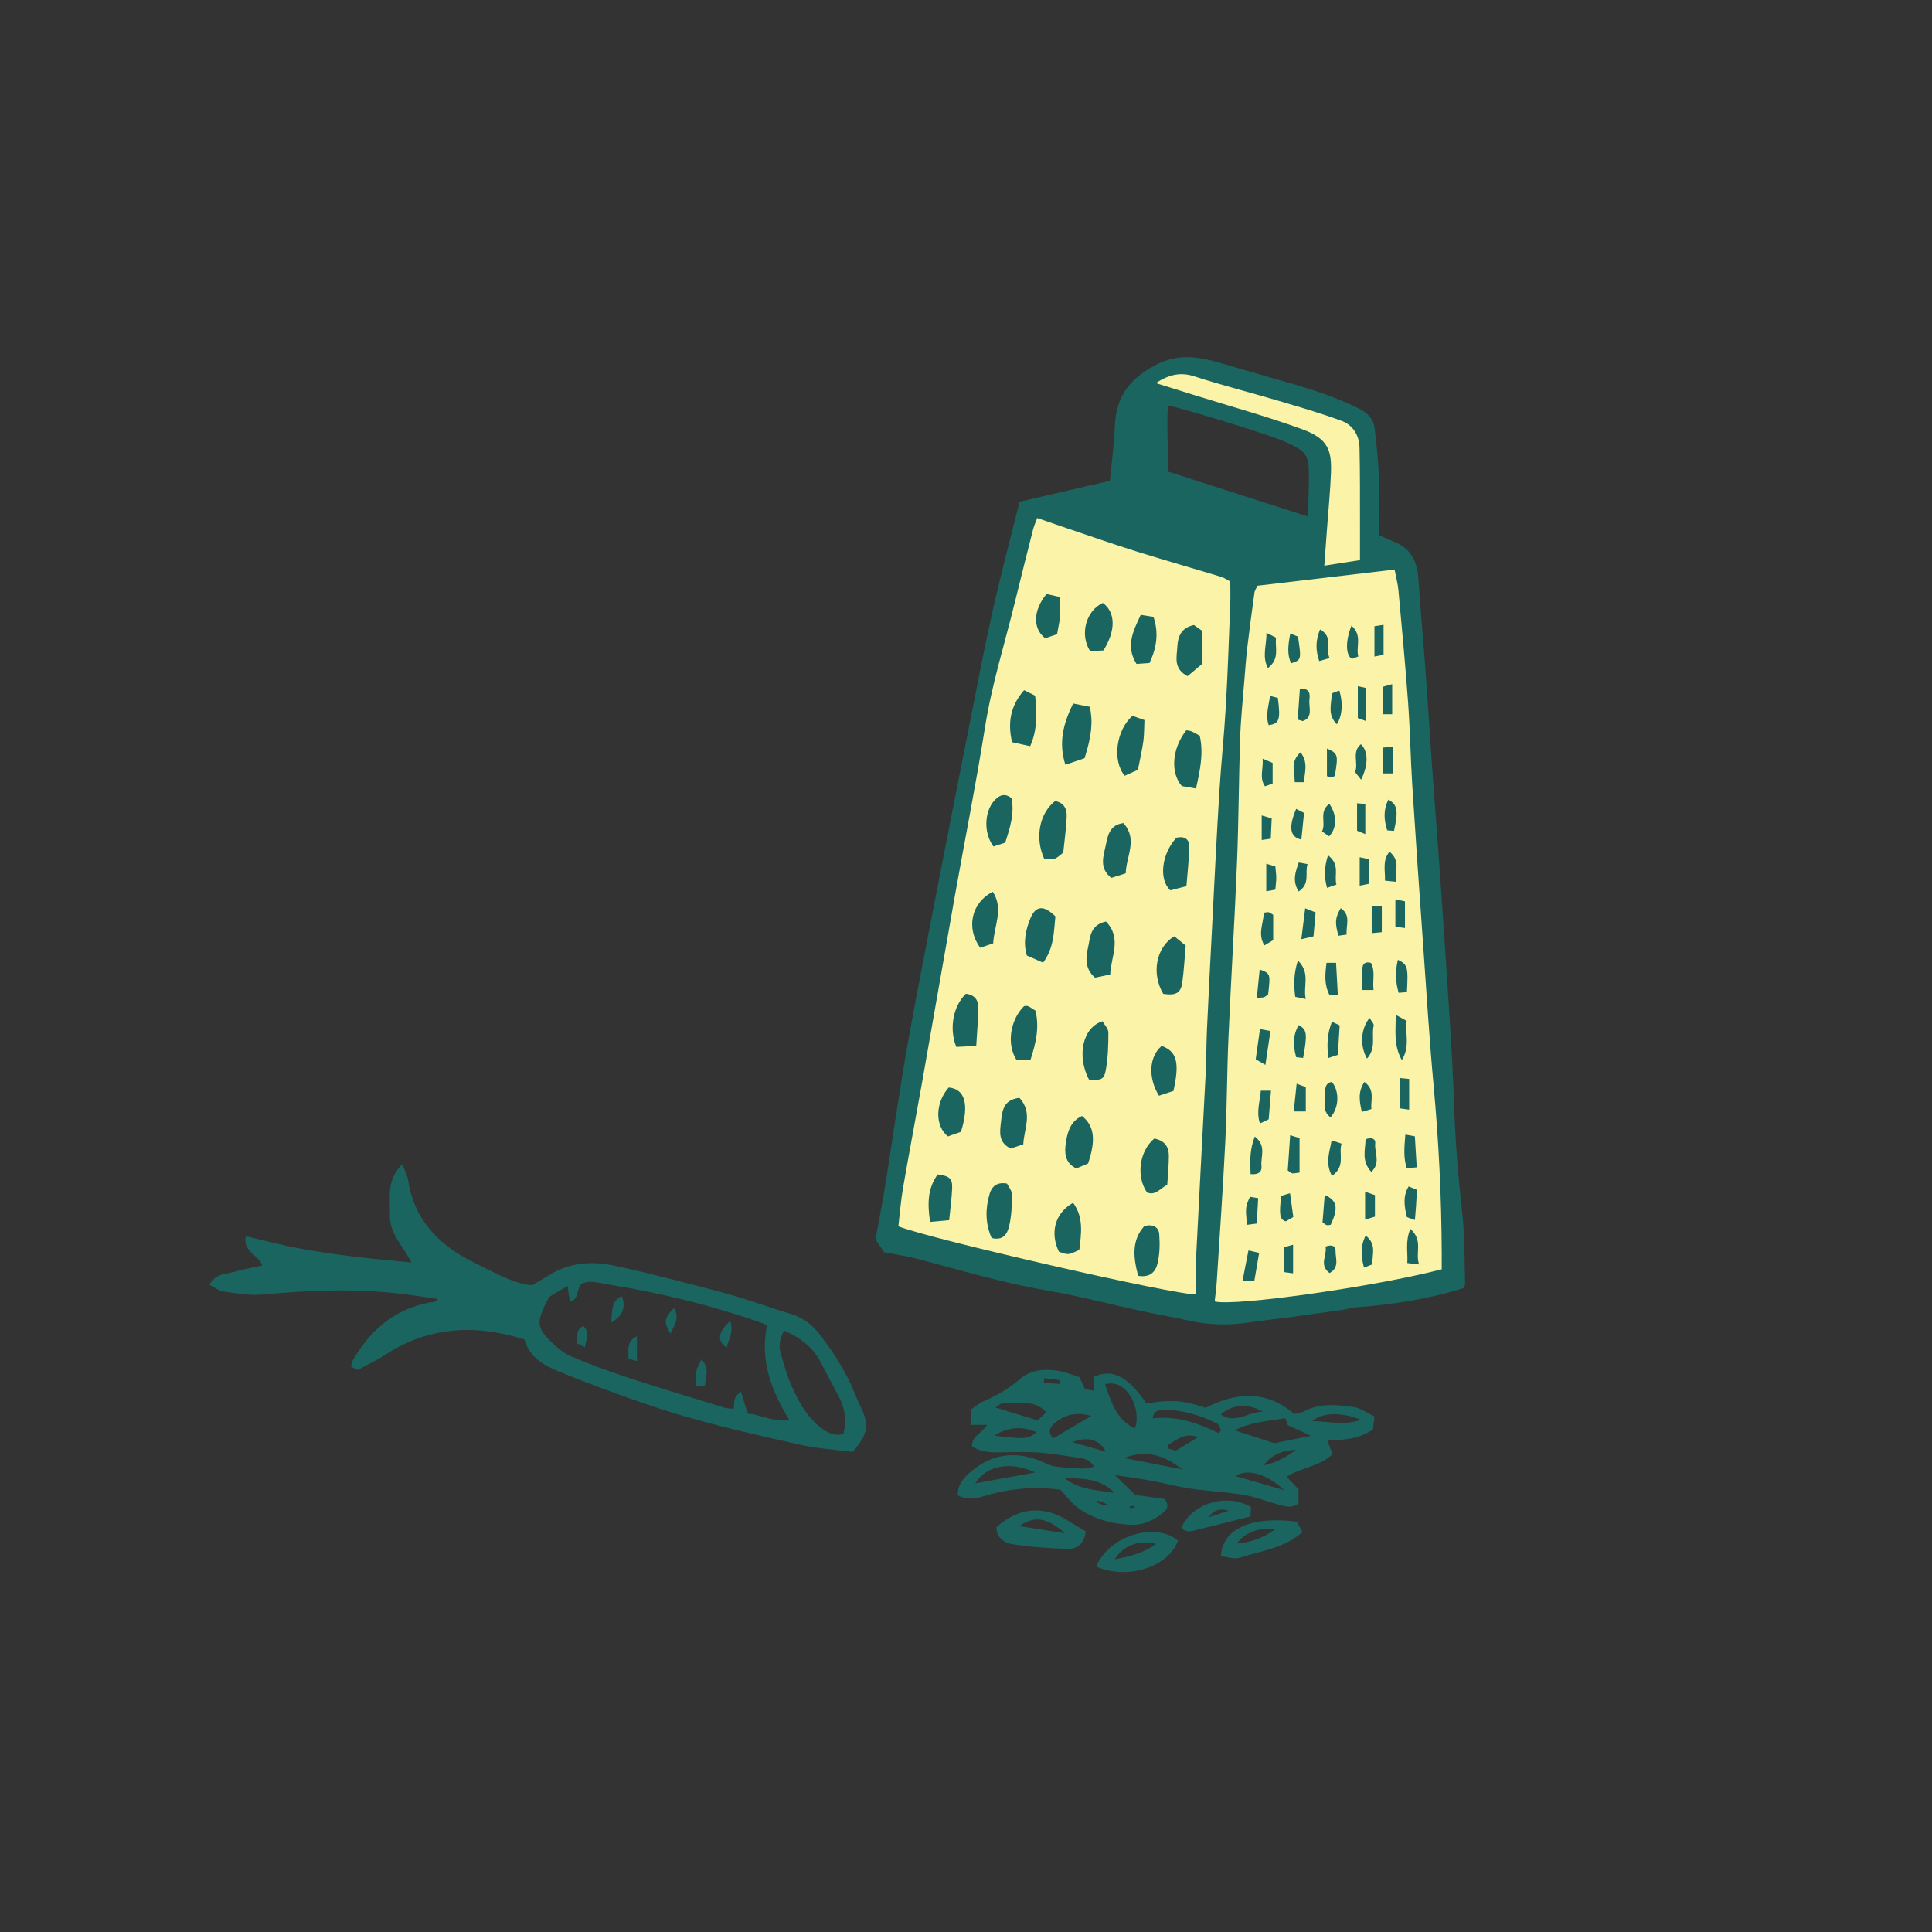 <svg version="1.1" id="svg" xmlns="http://www.w3.org/2000/svg" xmlns:xlink="http://www.w3.org/1999/xlink" x="0px" y="0px"
	 width="200px" height="200px" viewBox="0 0 200 200" enable-background="new 0 0 200 200" xml:space="preserve">
<rect x="0" y="0" width="200" height="200" fill="#333333" stroke="none"/>
<path class="stroke" fill="#1a655f"  d="M151.376,125.594c-0.438-3.883-0.748-7.766-0.87-11.671c-0.093-2.97-0.277-5.938-0.465-8.904
	c-0.316-5.017-0.657-10.033-1.006-15.047c-0.248-3.551-0.536-7.1-0.789-10.651c-0.221-3.109-0.404-6.223-0.633-9.332
	c-0.245-3.354-0.557-6.702-0.775-10.057c-0.123-1.879-0.844-3.262-2.695-3.924c-0.49-0.175-0.954-0.423-1.359-0.606
	c0-2.007,0.06-3.854-0.018-5.696c-0.074-1.798-0.241-3.596-0.463-5.382c-0.113-0.913-0.703-1.559-1.557-1.99
	c-2.494-1.258-5.136-2.093-7.812-2.846c-2.247-0.632-4.482-1.309-6.729-1.949c-2.084-0.593-4.123-0.932-6.243,0.087
	c-2.728,1.311-4.42,3.202-4.544,6.357c-0.074,1.93-0.341,3.853-0.522,5.79c-3.196,0.74-6.219,1.44-9.352,2.166
	c-0.944,3.795-1.928,7.463-2.76,11.166c-0.874,3.896-1.614,7.822-2.394,11.739c-1.026,5.159-2.043,10.32-3.046,15.483
	c-1.08,5.554-2.169,11.106-3.194,16.67c-0.575,3.117-1.039,6.254-1.538,9.385c-0.328,2.062-0.611,4.133-0.951,6.193
	c-0.324,1.959-0.695,3.911-1.026,5.753c0.362,0.524,0.609,0.882,0.899,1.302c1.199,0.236,2.314,0.396,3.397,0.679
	c4.434,1.159,8.818,2.491,13.354,3.265c3.304,0.563,6.556,1.427,9.835,2.136c1.618,0.35,3.254,0.625,4.869,0.985
	c2.123,0.473,4.244,0.533,6.391,0.193c1.152-0.182,2.318-0.287,3.475-0.442c2.026-0.272,4.05-0.552,6.073-0.839
	c0.482-0.069,0.955-0.228,1.438-0.266c3.783-0.298,7.517-0.85,11.136-2.003c0.068-0.172,0.171-0.307,0.167-0.439
	C151.59,130.461,151.647,128.009,151.376,125.594z M135.375,53.458l-14.417-4.625c0,0-0.25-6.75,0-6.833s10.334,2.917,12.209,3.792
	s2.333,1.167,2.333,3.292S135.375,53.458,135.375,53.458z"/>
<path class="stroke" fill="#1a655f"  fill-rule="evenodd" clip-rule="evenodd" d="M54.293,138.667c-5.121-1.622-9.911-1.346-14.421,1.583
	c-0.894,0.581-1.869,1.036-2.848,1.571c-0.198-0.098-0.408-0.201-0.68-0.335c0.041-0.213,0.031-0.417,0.117-0.567
	c1.797-3.151,4.309-5.374,7.975-6.077c0.144-0.027,0.293-0.024,0.436-0.054c0.139-0.029,0.272-0.082,0.427-0.326
	c-1.264-0.179-2.526-0.384-3.795-0.532c-4.777-0.558-9.548-0.368-14.328,0.081c-1.33,0.125-2.708-0.133-4.05-0.317
	c-0.479-0.065-0.919-0.43-1.442-0.691c0.611-1.186,1.688-1.092,2.564-1.342c0.929-0.266,1.887-0.432,2.902-0.658
	c-0.391-1.135-2.055-1.399-1.707-3.03c1.886,0.435,3.695,0.915,5.53,1.259c1.913,0.359,3.847,0.624,5.78,0.865
	c1.875,0.234,3.761,0.388,5.843,0.597c-0.859-1.7-2.307-3.017-2.238-4.904c0.063-1.717-0.422-3.608,1.291-5.272
	c0.262,0.705,0.521,1.158,0.597,1.64c0.664,4.283,3.347,6.877,7.078,8.663c1.669,0.798,3.257,1.768,5.102,2.138
	c0.236,0.047,0.478,0.067,0.668,0.093c0.72-0.431,1.38-0.841,2.054-1.227c2.065-1.181,4.321-1.272,6.536-0.787
	c3.856,0.845,7.682,1.838,11.494,2.866c2.209,0.596,4.354,1.417,6.55,2.065c1.275,0.378,2.286,1.083,3.081,2.111
	c1.468,1.897,2.767,3.899,3.668,6.138c0.163,0.407,0.328,0.815,0.525,1.207c1.023,2.03,0.895,3.033-0.742,4.873
	c-1.731-0.228-3.59-0.335-5.383-0.732c-5.477-1.214-10.951-2.459-16.259-4.306c-2.99-1.041-5.97-2.126-8.896-3.333
	C56.243,141.316,54.806,140.485,54.293,138.667z M79.396,137.227c-0.247-0.126-0.408-0.234-0.584-0.295
	c-5.117-1.792-10.365-3.08-15.715-3.937c-0.97-0.156-1.998-0.55-2.904-0.084c-0.569,0.557-0.203,1.558-1.196,1.874
	c-0.082-0.56-0.148-1.011-0.243-1.665c-0.73,0.435-1.342,0.798-1.901,1.13c-0.195,0.381-0.365,0.678-0.504,0.989
	c-0.766,1.722-0.697,2.293,0.674,3.636c0.615,0.603,1.316,1.208,2.095,1.538c1.967,0.834,3.979,1.574,6.011,2.239
	c3.282,1.075,6.594,2.064,9.897,3.075c0.291,0.089,0.615,0.075,0.932,0.11c0.064-1.177,0.064-1.177,0.739-1.791
	c0.237,0.77,0.455,1.476,0.707,2.293c1.423,0.099,2.704,0.932,4.309,0.665C79.855,143.962,78.656,140.883,79.396,137.227z
	 M81.168,137.741c-0.457,0.852-0.571,1.57-0.367,2.285c0.333,1.168,0.654,2.356,1.149,3.459c0.737,1.643,1.59,3.233,3.096,4.361
	c0.7,0.525,1.393,0.852,2.26,0.588c0.403-1.479,0.107-2.818-0.599-4.106c-0.609-1.11-1.184-2.239-1.772-3.358
	C84.126,139.436,82.84,138.472,81.168,137.741z"/>
<path class="stroke" fill="#1a655f"  fill-rule="evenodd" clip-rule="evenodd" d="M142.281,146.629c-0.067,0.617-0.108,0.991-0.146,1.338
	c-1.426,1.019-3.028,1.087-4.739,1.166c0.206,0.512,0.365,0.907,0.556,1.378c-1.262,1.286-3.156,1.367-4.775,2.356
	c0.437,0.456,0.823,0.859,1.243,1.298c0,0.484,0,1.004,0,1.505c-0.717,0.483-1.388,0.272-2.036,0.097
	c-1.223-0.331-2.415-0.811-3.655-1.021c-1.814-0.307-3.667-0.38-5.489-0.647c-1.393-0.203-2.761-0.573-4.147-0.827
	c-1.177-0.215-2.364-0.37-3.678-0.571c0.723,0.706,1.286,1.254,2.104,2.052c0.746,0.104,1.898,0.265,3.006,0.419
	c0.597,0.663,0.27,1.138-0.235,1.521c-0.911,0.69-1.944,1.186-3.096,1.152c-2.033-0.058-3.972-0.563-5.637-1.776
	c-0.638-0.465-1.117-1.147-1.786-1.854c-2.539-0.345-5.231-0.157-7.886,0.654c-0.879,0.269-1.8,0.424-2.736-0.07
	c-0.037-1.105,0.588-1.809,1.346-2.448c2.391-2.018,4.982-2.184,7.751-0.871c0.344,0.163,0.72,0.304,1.094,0.347
	c0.918,0.105,1.843,0.169,2.767,0.203c0.336,0.012,0.677-0.108,1.167-0.194c-0.561-0.861-1.252-0.879-1.9-0.972
	c-1.249-0.178-2.494-0.398-3.75-0.492c-1.163-0.088-2.336-0.051-3.505-0.039c-1.167,0.012-2.347,0.143-3.483-0.595
	c-0.092-1.055,1.021-1.38,1.548-2.233c-0.572,0-1.049,0-1.732,0c0.031-0.597,0.057-1.087,0.084-1.608
	c0.458-0.306,0.83-0.642,1.267-0.83c1.382-0.597,2.64-1.32,3.804-2.329c1.095-0.947,2.596-1.076,4.037-0.816
	c0.71,0.128,1.392,0.412,2.074,0.621c0.215,0.451,0.397,0.834,0.597,1.253c0.275,0.053,0.553,0.108,0.96,0.187
	c-0.031-0.543-0.057-0.991-0.081-1.418c1.861-0.961,3.594-0.086,5.47,2.715c3.169-0.513,4.239-0.143,6.141,0.45
	c3.008-1.489,6.065-1.987,9.165,0.635c0.179-0.042,0.643-0.05,1.003-0.247c1.654-0.902,3.416-0.692,5.142-0.465
	C140.833,145.748,141.5,146.264,142.281,146.629z M131.914,149.4c1.224-0.247,2.336-0.471,3.804-0.767
	c-0.987-0.453-1.669-0.764-2.392-1.095c-0.076-0.197-0.174-0.447-0.283-0.729c-1.756,0.319-3.512,0.373-5.238,1.256
	C129.323,148.559,130.612,148.978,131.914,149.4z M117.483,147.867c0.423-1.118,0.09-2.742-0.76-3.755
	c-0.588-0.701-1.296-1.058-2.33-0.824C115.039,145.161,115.559,146.974,117.483,147.867z M107.173,152.428
	c-2.686-1.21-5.062-0.706-6.22,1.128C103.062,153.174,105.117,152.801,107.173,152.428z M126.186,148.369
	c0.073-0.097,0.146-0.195,0.219-0.292c-0.133-0.242-0.205-0.607-0.408-0.708c-1.762-0.868-3.611-1.443-5.601-1.405
	c-0.461,0.009-0.989,0.05-1.063,0.874C121.811,146.524,124.024,147.324,126.186,148.369z M108.309,146.2
	c-1.337-1.464-2.957-0.76-4.384-0.993c-0.222-0.036-0.5,0.273-0.873,0.495c1.573,0.482,2.941,0.903,4.354,1.337
	C107.715,146.752,107.981,146.504,108.309,146.2z M112.961,146.579c-1.604-0.468-2.905-0.113-3.985,0.932
	c-0.405,0.393-0.413,0.941,0.059,1.386C110.339,148.126,111.601,147.382,112.961,146.579z M115.368,154.556
	c-1.431-1.555-3.327-1.477-5.176-1.564C111.702,154.268,113.587,154.229,115.368,154.556z M122.391,152.11
	c-2.056-1.623-3.911-1.983-6.033-1.181C118.425,151.334,120.261,151.693,122.391,152.11z M130.741,146.133
	c-1.585-0.905-3.22-0.736-4.378,0.296C127.893,147.444,129.104,146.182,130.741,146.133z M102.923,148.621
	c3.259,0.383,3.469,0.365,4.396-0.361C105.704,147.594,104.295,147.745,102.923,148.621z M132.942,154.262
	c-1.839-1.741-3.893-2.251-5.053-1.461C129.453,153.253,131.065,153.719,132.942,154.262z M140.88,146.974
	c-2.056-0.823-3.999-0.767-5.029,0.143C137.53,147.122,139.093,147.609,140.88,146.974z M124.041,148.776
	c-1.091-0.359-1.678-0.19-3.111,0.813c-0.05,0.035-0.028,0.171-0.053,0.356c0.292,0.082,0.6,0.168,0.827,0.232
	C122.494,149.703,123.192,149.285,124.041,148.776z M134.176,150.091c-1.365,0.022-2.519,0.485-3.365,1.589
	C132.073,151.458,133.144,150.81,134.176,150.091z M111.005,149.291c1.292,0.367,2.323,0.659,3.468,0.984
	C113.886,149.054,112.583,148.651,111.005,149.291z M108.078,142.666c-0.004,0.163-0.007,0.326-0.011,0.489
	c0.556,0.038,1.111,0.076,1.667,0.114c0.011-0.131,0.021-0.261,0.034-0.392C109.204,142.807,108.641,142.736,108.078,142.666z
	 M113.579,155.34c-0.023,0.054-0.047,0.107-0.07,0.161c0.232,0.106,0.458,0.235,0.7,0.309c0.107,0.033,0.25-0.046,0.376-0.074
	c-0.121-0.063-0.237-0.14-0.365-0.188C114.01,155.47,113.793,155.409,113.579,155.34z M117.46,156.068
	c-0.011-0.07-0.022-0.139-0.033-0.208c-0.161,0.033-0.323,0.066-0.484,0.1c0.009,0.052,0.019,0.104,0.028,0.156
	C117.133,156.099,117.297,156.083,117.46,156.068z"/>
<path class="stroke" fill="#1a655f"  fill-rule="evenodd" clip-rule="evenodd" d="M103.165,158.075c2.251-2.002,4.72-2.254,7.224-0.762
	c0.696,0.415,1.385,0.842,2.021,1.229c-0.19,1.271-0.9,1.821-1.841,1.792c-1.942-0.058-3.896-0.177-5.811-0.489
	C103.973,159.717,103.107,159.169,103.165,158.075z M110.237,158.72c-1.865-1.645-3.152-1.83-4.728-0.741
	C107.234,158.25,108.736,158.484,110.237,158.72z"/>
<path class="stroke" fill="#1a655f"  fill-rule="evenodd" clip-rule="evenodd" d="M121.949,159.473c-0.993,2.773-5.293,4.107-8.475,2.692
	C114.824,158.936,119.603,157.531,121.949,159.473z M119.704,159.821c-1.798-0.435-3.38,0.134-4.302,1.59
	C116.998,161.134,118.376,160.745,119.704,159.821z"/>
<path class="stroke" fill="#1a655f"  fill-rule="evenodd" clip-rule="evenodd" d="M134.233,157.522c0.162,0.286,0.366,0.646,0.607,1.072
	c-1.928,1.692-4.325,1.952-6.517,2.66c-0.574,0.186-1.3-0.098-1.944-0.165C126.566,158.233,129.542,156.921,134.233,157.522z
	 M128.015,159.782c1.378-0.109,2.64-0.495,4.007-1.478C130.177,158.107,128.974,158.637,128.015,159.782z"/>
<path class="stroke" fill="#1a655f"  fill-rule="evenodd" clip-rule="evenodd" d="M129.446,156.978c-1.96,0.494-3.685,0.939-5.414,1.358
	c-0.593,0.144-1.225,0.403-1.736-0.204c1.122-2.519,4.709-3.608,7.211-2.129C129.487,156.322,129.465,156.689,129.446,156.978z
	 M127.186,156.4c-0.854-0.305-1.547-0.083-2.079,0.671C125.799,156.848,126.492,156.624,127.186,156.4z"/>
<path class="stroke" fill="#1a655f"  fill-rule="evenodd" clip-rule="evenodd" d="M72.979,143.49c-0.389,0-0.573,0-0.901,0c0-0.533-0.059-1.062,0.02-1.569
	c0.056-0.366,0.293-0.704,0.518-1.209C73.532,141.719,73.006,142.55,72.979,143.49z"/>
<path class="stroke" fill="#1a655f"  fill-rule="evenodd" clip-rule="evenodd" d="M63.249,136.918c0.175-1.152-0.062-2.209,1.125-2.749
	C64.801,135.343,64.482,136.231,63.249,136.918z"/>
<path class="stroke" fill="#1a655f"  fill-rule="evenodd" clip-rule="evenodd" d="M75.602,136.745c0.363,1.118-0.166,1.874-0.368,2.763
	C74.184,138.833,74.328,137.85,75.602,136.745z"/>
<path class="stroke" fill="#1a655f"  fill-rule="evenodd" clip-rule="evenodd" d="M65.06,140.649c0.059-0.849-0.296-1.738,0.87-2.317c0,0.893,0,1.662,0,2.567
	C65.579,140.799,65.332,140.728,65.06,140.649z"/>
<path class="stroke" fill="#1a655f"  fill-rule="evenodd" clip-rule="evenodd" d="M69.414,138.057c-0.737-1.166-0.661-1.617,0.35-2.643
	C70.39,136.359,69.839,137.089,69.414,138.057z"/>
<path class="stroke" fill="#1a655f"  fill-rule="evenodd" clip-rule="evenodd" d="M60.555,139.47c-0.385-0.192-0.584-0.292-0.809-0.404
	c0.053-0.662-0.207-1.38,0.644-1.803C61.051,137.912,60.702,138.584,60.555,139.47z"/>
<path fill-rule="evenodd" clip-rule="evenodd" fill="#faf3a8" class="fill" d="M107.367,53.624c1.161,0.399,2.164,0.751,3.172,1.09
	c2.399,0.807,4.787,1.645,7.201,2.4c2.883,0.902,5.79,1.726,8.681,2.601c0.315,0.096,0.597,0.305,0.938,0.485
	c0,0.798,0.026,1.571-0.004,2.342c-0.139,3.511-0.252,7.025-0.455,10.533c-0.174,3.02-0.5,6.032-0.683,9.051
	c-0.29,4.775-0.521,9.554-0.768,14.331c-0.176,3.363-0.35,6.727-0.503,10.091c-0.071,1.561-0.06,3.127-0.14,4.688
	c-0.319,6.288-0.671,12.575-0.982,18.864c-0.064,1.301-0.01,2.608-0.01,3.886c-1.775,0.189-27.857-5.805-30.815-7.042
	c0.152-1.281,0.253-2.631,0.481-3.959c0.622-3.607,1.312-7.203,1.951-10.808c1.141-6.439,2.251-12.883,3.396-19.32
	c1.043-5.864,2.211-11.707,3.144-17.587c0.706-4.455,2.067-8.733,3.129-13.093c0.601-2.464,1.224-4.924,1.847-7.383
	C107.028,54.474,107.169,54.169,107.367,53.624z M111.087,72.826c-1.017,2.098-1.53,4.014-0.802,6.342
	c0.799-0.273,1.451-0.497,1.99-0.68c0.727-2.291,0.88-3.767,0.543-5.32C112.345,73.074,111.807,72.968,111.087,72.826z
	 M120.423,102.888c1.312,0.188,1.819-0.083,1.971-1.204c0.168-1.244,0.233-2.501,0.348-3.8c-0.44-0.358-0.833-0.677-1.178-0.957
	C119.646,98.065,119.182,100.821,120.423,102.888z M109.224,82.919c-1.649,1.313-2.105,3.827-1.134,5.973
	c1.065,0.136,1.065,0.136,1.976-0.634c0.12-1.182,0.3-2.429,0.355-3.681C110.454,83.829,110.229,83.118,109.224,82.919z
	 M114.13,105.722c-2.066,0.625-2.681,3.603-1.404,6.024c1.219,0.113,1.56,0.033,1.742-0.955c0.235-1.277,0.271-2.602,0.27-3.905
	C114.736,106.486,114.331,106.087,114.13,105.722z M123.808,81.628c0.428-1.917,0.803-3.668,0.385-5.47
	c-0.351-0.188-0.597-0.344-0.861-0.454c-0.171-0.07-0.369-0.075-0.529-0.104c-1.463,1.856-1.678,4.371-0.463,5.772
	C122.693,81.435,123.111,81.507,123.808,81.628z M119.491,117.862c-1.561,1.313-1.892,3.922-0.757,5.579
	c0.904,0.364,1.364-0.433,2.099-0.789c0.06-1.024,0.169-2.037,0.164-3.049C120.992,118.682,120.523,118.052,119.491,117.862z
	 M107.98,99.655c1.141-1.537,1.111-3.22,1.273-4.792c-1.208-1.189-2.046-1.131-2.602,0.238c-0.484,1.195-0.757,2.478-0.348,3.818
	C106.823,99.147,107.301,99.357,107.98,99.655z M114.492,95.396c-1.708,0.371-1.621,1.705-1.863,2.709
	c-0.259,1.07-0.306,2.229,0.732,3.104c0.478-0.102,0.942-0.201,1.568-0.334C114.987,99.034,116.184,97.164,114.492,95.396z
	 M118.473,74.537c-0.52-0.18-0.912-0.316-1.241-0.43c-1.69,1.464-2.112,4.64-0.804,6.198c0.425-0.189,0.888-0.396,1.369-0.611
	c0.203-1.046,0.423-1.993,0.56-2.951C118.451,76.079,118.432,75.398,118.473,74.537z M106.667,109.732
	c0.573-1.752,0.948-3.375,0.523-5.109c-0.272-0.17-0.507-0.342-0.765-0.464c-0.115-0.055-0.278-0.009-0.413-0.009
	c-1.461,1.455-1.819,3.965-0.78,5.582C105.641,109.732,106.065,109.732,106.667,109.732z M102.651,128.154
	c1.225,0.328,1.633-0.497,1.802-1.184c0.261-1.063,0.303-2.196,0.307-3.299c0.003-0.413-0.36-0.828-0.512-1.145
	c-1.104-0.2-1.599,0.352-1.81,1.081C101.999,125.118,101.982,126.642,102.651,128.154z M99.992,102.872
	c-1.321,1.267-1.764,3.597-0.998,5.503c0.593-0.029,1.239-0.061,2.064-0.101c0.083-1.415,0.207-2.702,0.217-3.99
	C101.281,103.553,100.908,102.987,99.992,102.872z M104.768,76.833c0.698,0.154,1.2,0.264,1.871,0.411
	c0.769-1.696,0.687-3.4,0.518-5.229c-0.355-0.177-0.723-0.359-1.144-0.57C104.594,73.073,104.297,74.811,104.768,76.833z
	 M121.784,86.721c-1.531,1.652-1.859,4.314-0.63,5.446c0.467-0.121,0.972-0.252,1.663-0.431c0.105-1.38,0.282-2.764,0.288-4.15
	C123.109,86.813,122.524,86.534,121.784,86.721z M111.087,124.513c-1.878,1.066-2.417,3.082-1.469,5.062
	c0.977,0.354,0.977,0.354,2.113-0.197C111.916,127.75,112.22,126.063,111.087,124.513z M112.638,120.441
	c0.823-2.441,0.65-3.885-0.63-4.914c-1.173,0.526-1.509,1.638-1.674,2.786c-0.146,1.022-0.125,2.066,1.092,2.644
	C111.821,120.788,112.218,120.619,112.638,120.441z M116.291,85.207c-1.409,0.178-1.621,1.287-1.81,2.237
	c-0.223,1.125-0.766,2.391,0.561,3.436c0.472-0.15,0.958-0.305,1.494-0.476C116.583,88.62,117.815,86.888,116.291,85.207z
	 M102.814,97.655c0.087-1.811,1.117-3.555-0.037-5.335c-2.216,1.105-2.811,3.762-1.301,5.792
	C101.873,97.977,102.31,97.828,102.814,97.655z M105.529,113.646c-1.688,0.202-1.775,1.36-1.906,2.479
	c-0.123,1.058-0.3,2.143,1.006,2.771c0.386-0.129,0.787-0.264,1.301-0.435C106.002,116.835,106.956,115.198,105.529,113.646z
	 M114.224,67.335c1.312-2.093,1.253-3.962-0.06-4.92c-1.727,0.784-2.432,3.253-1.315,4.986
	C113.251,67.381,113.722,67.359,114.224,67.335z M117.82,132.069c1.278,0.228,1.826-0.479,2.01-1.283
	c0.225-0.976,0.252-2.028,0.171-3.032c-0.057-0.705-0.625-1.069-1.54-0.834C117.113,128.424,117.326,130.185,117.82,132.069z
	 M123.595,64.701c-1.315,0.283-1.663,1.173-1.719,2.27c-0.054,1.071-0.435,2.25,1.065,3.023c0.506-0.427,1.031-0.871,1.518-1.281
	c0-1.209,0-2.268,0-3.4C124.163,65.104,123.861,64.89,123.595,64.701z M104.057,87.23c0.524-1.594,0.978-3.068,0.647-4.613
	c-0.558-0.434-1.034-0.394-1.51,0c-1.263,1.046-1.487,3.489-0.348,5.012C103.231,87.502,103.666,87.358,104.057,87.23z
	 M99.479,117.166c0.88-2.858,0.408-4.448-1.272-4.586c-1.391,1.583-1.456,3.936-0.083,5.063
	C98.543,117.496,98.996,117.336,99.479,117.166z M118.996,68.634c0.728-1.557,0.984-3.077,0.41-4.779
	c-0.432-0.068-0.836-0.131-1.316-0.207c-0.804,1.702-1.582,3.256-0.439,5.08C118.104,68.696,118.525,68.667,118.996,68.634z
	 M121.474,112.932c0.662-2.971,0.347-4.082-1.213-4.661c-1.288,1.072-1.46,3.242-0.288,5.156
	C120.48,113.259,121.032,113.077,121.474,112.932z M97.072,121.577c-1.051,1.433-1.072,3.038-0.79,4.915
	c0.743-0.067,1.324-0.12,1.974-0.178c0.118-1.216,0.272-2.269,0.309-3.326C98.599,121.997,98.296,121.744,97.072,121.577z
	 M109.424,65.654c0.127-0.726,0.268-1.291,0.313-1.864c0.05-0.613,0.012-1.233,0.012-1.981c-0.531-0.12-1.011-0.229-1.413-0.32
	c-1.403,1.696-1.442,3.591-0.137,4.582C108.556,65.949,108.955,65.813,109.424,65.654z"/>
<path fill-rule="evenodd" clip-rule="evenodd" fill="#faf3a8" class="fill" d="M149.248,131.398c-6.841,1.789-21.58,3.878-23.507,3.325
	c0.071-0.655,0.171-1.324,0.214-1.996c0.309-4.871,0.649-9.739,0.89-14.614c0.175-3.556,0.166-7.121,0.323-10.678
	c0.265-6.047,0.639-12.089,0.885-18.136c0.174-4.285,0.181-8.576,0.324-12.863c0.067-1.992,0.278-3.98,0.435-5.97
	c0.092-1.166,0.177-2.333,0.313-3.494c0.222-1.881,0.479-3.757,0.737-5.633c0.024-0.183,0.15-0.352,0.309-0.705
	c4.647-0.548,9.361-1.104,14.197-1.674c0.157,0.827,0.337,1.48,0.397,2.144c0.354,3.889,0.723,7.778,1.004,11.672
	c0.207,2.871,0.252,5.753,0.435,8.626c0.35,5.504,0.735,11.007,1.125,16.509c0.341,4.821,0.636,9.646,1.077,14.459
	c0.528,5.742,0.815,11.492,0.841,17.256C149.25,130.203,149.248,130.778,149.248,131.398z M134.529,121.381c0-1.242,0-2.35,0-3.564
	c-0.229-0.071-0.518-0.161-0.971-0.301c-0.091,1.33-0.172,2.514-0.25,3.647c0.236,0.156,0.349,0.285,0.477,0.302
	C133.964,121.488,134.153,121.429,134.529,121.381z M144.484,105.055c0.015,1.697-0.245,3.092,0.633,4.691
	c0.911-1.502,0.292-2.825,0.5-4.07C145.285,105.494,145.05,105.365,144.484,105.055z M137.85,118.042
	c-0.207,1.231-0.694,2.332,0.032,3.678c1.444-0.957,0.669-2.261,0.993-3.331C138.518,118.269,138.262,118.182,137.85,118.042z
	 M141.51,109.585c0.994-1.106,0.441-2.344,0.692-3.405c0.049-0.205-0.252-0.493-0.428-0.807
	C140.863,106.527,140.748,108.208,141.51,109.585z M129.46,121.546c0.917,0.087,1.188-0.322,1.128-0.851
	c-0.108-0.943,0.56-2.076-0.692-3.042C129.35,119.044,129.407,120.25,129.46,121.546z M137.504,109.527
	c0.406-0.136,0.699-0.233,0.988-0.331c0.065-1.049,0.126-2.013,0.189-3.052c-0.229-0.107-0.467-0.218-0.797-0.373
	C137.374,107.026,137.357,108.2,137.504,109.527z M135.171,103.417c-0.302-1.369,0.528-2.661-0.812-3.987
	c-0.455,1.423-0.434,2.561-0.276,3.761C134.374,103.252,134.596,103.298,135.171,103.417z M138.49,102.961
	c-0.062-1.127-0.12-2.193-0.181-3.293c-0.345,0-0.607,0-0.985,0c-0.155,1.178-0.26,2.253,0.312,3.346
	C137.883,102.999,138.108,102.985,138.49,102.961z M140.562,71.03c0,1.153,0,2.186,0,3.302c0.204,0.075,0.451,0.166,0.86,0.315
	c0-1.221,0-2.295,0-3.424C141.149,71.163,140.934,71.114,140.562,71.03z M131.802,94.702c-0.223-0.131-0.339-0.236-0.472-0.267
	c-0.127-0.028-0.271,0.023-0.502,0.051c-0.018,1.092-0.67,2.174,0.062,3.38c0.395-0.234,0.662-0.394,0.911-0.542
	C131.802,96.41,131.802,95.59,131.802,94.702z M129.992,109.654c0.302,0.175,0.532,0.309,1,0.582
	c0.188-1.254,0.349-2.323,0.525-3.505c-0.394-0.074-0.679-0.127-1.084-0.204C130.282,107.595,130.149,108.544,129.992,109.654z
	 M137.736,115.669c0.903-1.031,0.933-2.711,0.139-3.672c-0.623,0.106-0.719,0.581-0.676,1.08
	C137.273,113.919,136.729,114.891,137.736,115.669z M131.335,115.87c0.079-0.984,0.154-1.927,0.237-2.965c-0.451,0-0.713,0-1.053,0
	c-0.082,1.123-0.495,2.178-0.091,3.393C130.813,116.116,131.059,116,131.335,115.87z M145.482,117.451
	c-0.102,1.271-0.222,2.351,0.15,3.497c0.328-0.034,0.59-0.062,1.028-0.108c-0.066-1.107-0.129-2.141-0.194-3.209
	C146.116,117.567,145.896,117.526,145.482,117.451z M145.825,122.819c-0.646,1.049-0.417,2.085-0.222,3.096
	c0.027,0.139,0.443,0.202,0.87,0.38c0.05-0.621,0.09-1.075,0.12-1.53c0.034-0.519,0.061-1.038,0.092-1.594
	C146.39,123.05,146.142,122.948,145.825,122.819z M134.341,74.491c0.174,0.051,0.347,0.103,0.521,0.153
	c1.111-0.375,0.599-1.437,0.691-2.221c0.066-0.57,0.072-1.196-0.99-1.125C134.487,72.381,134.414,73.436,134.341,74.491z
	 M129.241,129.442c-0.209,1.07-0.405,2.07-0.624,3.194c0.541,0,0.844,0,1.225,0c0.173-1.008,0.332-1.938,0.504-2.938
	C129.97,129.611,129.705,129.55,129.241,129.442z M137.612,83.212c-1.129,0.833-0.3,1.979-0.757,2.853
	c0.294,0.204,0.52,0.36,0.735,0.51C138.402,85.729,138.434,84.396,137.612,83.212z M145.643,102.702
	c0.144-2.598,0.082-2.849-0.93-3.344c-0.291,1.172-0.268,2.258,0.078,3.417C145.112,102.747,145.342,102.728,145.643,102.702z
	 M145.876,111.693c-0.267-0.027-0.557-0.056-0.972-0.097c0,1.105,0,2.088,0,3.139c0.339,0.048,0.599,0.084,0.972,0.137
	C145.876,113.786,145.876,112.797,145.876,111.693z M138.389,74.972c0.58-0.896,0.646-2.231,0.262-3.478
	c-0.722,0.23-0.784,0.227-0.801,0.548C137.801,72.999,137.437,74.026,138.389,74.972z M140.902,80.717
	c0.78-1.586,0.729-2.981-0.021-3.676c-0.951,0.774-0.265,1.901-0.572,2.799C140.255,80,140.608,80.3,140.902,80.717z
	 M134.897,109.521c0.464-2.527,0.4-2.944-0.462-3.405c-0.551,0.962-0.636,1.976-0.255,3.321
	C134.377,109.46,134.599,109.486,134.897,109.521z M141.956,121.315c1.025-0.942,0.294-2.035,0.409-2.972
	c0.052-0.417-0.332-0.663-1.002-0.404C141.36,118.998,140.893,120.149,141.956,121.315z M145.997,127.213
	c-0.55,1.361-0.237,2.412-0.313,3.538c0.364,0.043,0.658,0.078,1.22,0.143C146.479,129.674,147.364,128.425,145.997,127.213z
	 M143.227,67.787c0-1.134,0-2.075,0-3.106c-0.381,0.06-0.638,0.1-0.943,0.148c0,1.068,0,2.05,0,3.136
	C142.663,67.893,142.919,67.845,143.227,67.787z M131.473,72.039c-0.144,1.066-0.49,2.028-0.137,3.031
	c1.109-0.163,1.235-0.552,0.948-2.824C132.059,72.188,131.804,72.123,131.473,72.039z M143.727,82.776
	c-0.549,1.098-0.46,2.101-0.122,3.179c0.262,0.021,0.486,0.04,0.703,0.057C144.765,83.943,144.673,83.307,143.727,82.776z
	 M134.714,97.223c0.589-0.138,0.888-0.207,1.258-0.293c0.077-0.863,0.147-1.66,0.22-2.476c-0.351-0.138-0.594-0.235-1.078-0.426
	C134.979,95.1,134.865,96.015,134.714,97.223z M137.135,123.701c-0.084,1.061-0.157,1.961-0.227,2.833
	c0.19,0.132,0.299,0.25,0.43,0.286c0.129,0.035,0.28-0.015,0.408-0.026C138.558,125.11,138.449,124.27,137.135,123.701z
	 M141.243,111.999c-0.711,1.081-0.497,2.027-0.269,3.106c0.379-0.113,0.666-0.199,0.991-0.296
	C141.87,113.84,142.384,112.842,141.243,111.999z M134.18,83.733c-0.815,1.922-0.649,2.917,0.536,3.182
	c0.092-0.903,0.184-1.795,0.281-2.763C134.749,84.024,134.515,83.904,134.18,83.733z M139.903,64.767
	c-0.649,1.634-0.596,3.107,0.062,3.439c0.155-0.06,0.364-0.14,0.646-0.249C140.34,66.939,141.066,65.78,139.903,64.767z
	 M137.637,68.121c-0.461-0.937,0.449-2.164-0.986-2.965c-0.479,1.173-0.463,2.159-0.082,3.282
	C136.934,68.329,137.227,68.242,137.637,68.121z M144.118,70.823c-0.448,0.126-0.699,0.198-0.954,0.27c0,0.979,0,1.875,0,2.845
	c0.351,0,0.608,0,0.954,0C144.118,72.941,144.118,72,144.118,70.823z M145.443,93.309c-0.257-0.054-0.545-0.115-0.992-0.209
	c0,1.021,0,1.901,0,2.839c0.361,0.046,0.623,0.08,0.992,0.127C145.443,95.12,145.443,94.273,145.443,93.309z M143.372,91.164
	c0.36,0.037,0.69,0.07,1.139,0.116c-0.102-1.118,0.481-2.196-0.675-3.109C143.074,89.123,143.417,90.1,143.372,91.164z
	 M141.337,83.225c-0.266-0.023-0.491-0.042-0.853-0.073c0,0.971,0,1.861,0,2.843c0.163,0.066,0.401,0.165,0.853,0.35
	C141.337,85.23,141.337,84.31,141.337,83.225z M135.176,115.055c0-0.917,0-1.68,0-2.517c-0.225-0.084-0.475-0.178-0.947-0.355
	c-0.107,1.028-0.199,1.903-0.301,2.872C134.432,115.055,134.707,115.055,135.176,115.055z M131.106,65.511
	c0.018,1.332-0.485,2.387,0.141,3.647c1.277-0.962,0.71-2.124,0.851-3.151C131.845,65.881,131.64,65.778,131.106,65.511z
	 M134.634,77.88c-1.109,0.991-0.616,2.038-0.597,3.093c0.343,0,0.605,0,0.936,0C135.069,79.926,135.445,78.923,134.634,77.88z
	 M133.882,125.986c-0.119-0.875-0.221-1.619-0.337-2.465c-0.444,0.135-0.7,0.211-0.919,0.277c-0.223,1.978-0.149,2.451,0.48,2.637
	C133.282,126.333,133.52,126.195,133.882,125.986z M137.474,88.537c-0.397,1.263-0.409,2.248-0.097,3.377
	c0.349-0.124,0.626-0.223,0.968-0.344C138.08,90.598,138.767,89.523,137.474,88.537z M133.57,65.579
	c-0.219,1.166-0.357,2.128,0.086,3.087c1.067-0.357,1.067-0.357,0.713-2.764C134.178,65.825,133.963,65.738,133.57,65.579z
	 M130.105,103.295c0.499-0.042,0.652-0.018,0.769-0.073c0.162-0.078,0.298-0.215,0.404-0.295c0.245-2.144,0.245-2.144-0.876-2.571
	C130.305,101.322,130.213,102.233,130.105,103.295z M142.188,102.483c-0.118-1.006,0.199-1.942-0.26-2.804
	c-0.582-0.17-0.859,0.087-0.889,0.524c-0.048,0.748-0.013,1.5-0.013,2.28C141.505,102.483,141.765,102.483,142.188,102.483z
	 M141.373,127.903c-0.592,1.201-0.463,2.186-0.174,3.322c0.352-0.138,0.6-0.235,0.891-0.349
	C141.982,129.914,142.59,128.862,141.373,127.903z M143.043,93.783c-0.412,0-0.676,0-1.045,0c0,0.952,0,1.838,0,2.817
	c0.362-0.035,0.665-0.064,1.045-0.102C143.043,95.597,143.043,94.789,143.043,93.783z M134.431,92.286
	c1.234-0.791,0.624-1.896,0.924-2.834c-0.356-0.066-0.612-0.114-0.905-0.168C134.108,90.262,133.755,91.143,134.431,92.286z
	 M144.187,80.066c0-1.023,0-1.858,0-2.777c-0.379,0.038-0.643,0.064-1.012,0.101c0,0.916,0,1.758,0,2.676
	C143.49,80.066,143.755,80.066,144.187,80.066z M129.089,126.795c0.331-0.043,0.594-0.077,1.005-0.131
	c0.053-0.906,0.103-1.747,0.154-2.629c-0.414-0.07-0.64-0.108-0.849-0.144C128.931,124.908,128.917,125.025,129.089,126.795z
	 M137.22,129.045c0.185,0.906-0.718,1.916,0.421,2.742c1.072-0.595,0.585-1.55,0.614-2.332
	C138.271,129.02,137.923,128.786,137.22,129.045z M140.756,88.741c0,1.02,0,1.939,0,2.946c0.343-0.07,0.6-0.124,0.931-0.192
	c0-0.881,0-1.678,0-2.555C141.406,88.88,141.147,88.825,140.756,88.741z M137.365,77.486c0,1.083,0,1.964,0,2.863
	c0.176,0.047,0.313,0.116,0.448,0.11c0.131-0.005,0.257-0.088,0.368-0.13C138.546,78.129,138.521,78.002,137.365,77.486z
	 M133.86,131.816c0-1.067,0-1.95,0-2.96c-0.427,0.116-0.72,0.196-0.961,0.262c0,0.917,0,1.719,0,2.567
	C133.225,131.73,133.447,131.76,133.86,131.816z M142.334,123.718c-0.352-0.121-0.6-0.206-1.018-0.349c0,1.023,0,1.893,0,2.889
	c0.427-0.131,0.722-0.222,1.018-0.313C142.334,125.196,142.334,124.53,142.334,123.718z M131.085,89.411c0,1.079,0,1.917,0,2.858
	c0.386-0.072,0.643-0.12,0.937-0.175c0.039-0.47,0.096-0.853,0.096-1.235c-0.001-0.378-0.06-0.756-0.096-1.167
	C131.744,89.608,131.528,89.543,131.085,89.411z M138.791,94.014c-0.584,1.022-0.615,1.474-0.237,2.854
	c0.251-0.036,0.511-0.074,0.85-0.123C139.315,95.774,139.893,94.752,138.791,94.014z M130.712,78.537
	c0.075,1.121-0.365,1.967,0.232,2.856c0.291-0.098,0.543-0.182,0.798-0.268c0-0.748,0-1.422,0-2.15
	C131.475,78.862,131.229,78.757,130.712,78.537z M130.611,84.417c0,0.968,0,1.707,0,2.539c0.349-0.05,0.605-0.086,0.939-0.133
	c0.035-0.751,0.064-1.413,0.097-2.107C131.331,84.625,131.114,84.562,130.611,84.417z"/>
<path fill-rule="evenodd" clip-rule="evenodd" fill="#faf3a8" class="fill" d="M119.642,39.656c1.483-0.946,2.638-1.14,4.033-0.685
	c2.819,0.921,5.705,1.641,8.552,2.484c2.232,0.662,4.474,1.31,6.657,2.112c1.17,0.43,1.82,1.496,1.853,2.75
	c0.067,2.672,0.04,5.346,0.049,8.02c0.005,1.165,0.001,2.33,0.001,3.644c-1.246,0.194-2.366,0.368-3.695,0.575
	c0.106-1.448,0.201-2.74,0.296-4.031c0.135-1.841,0.321-3.681,0.391-5.525c0.089-2.368-0.27-3.578-2.966-4.563
	c-3.608-1.318-7.326-2.335-10.996-3.48C122.519,40.552,121.222,40.148,119.642,39.656z"/>
</svg>
